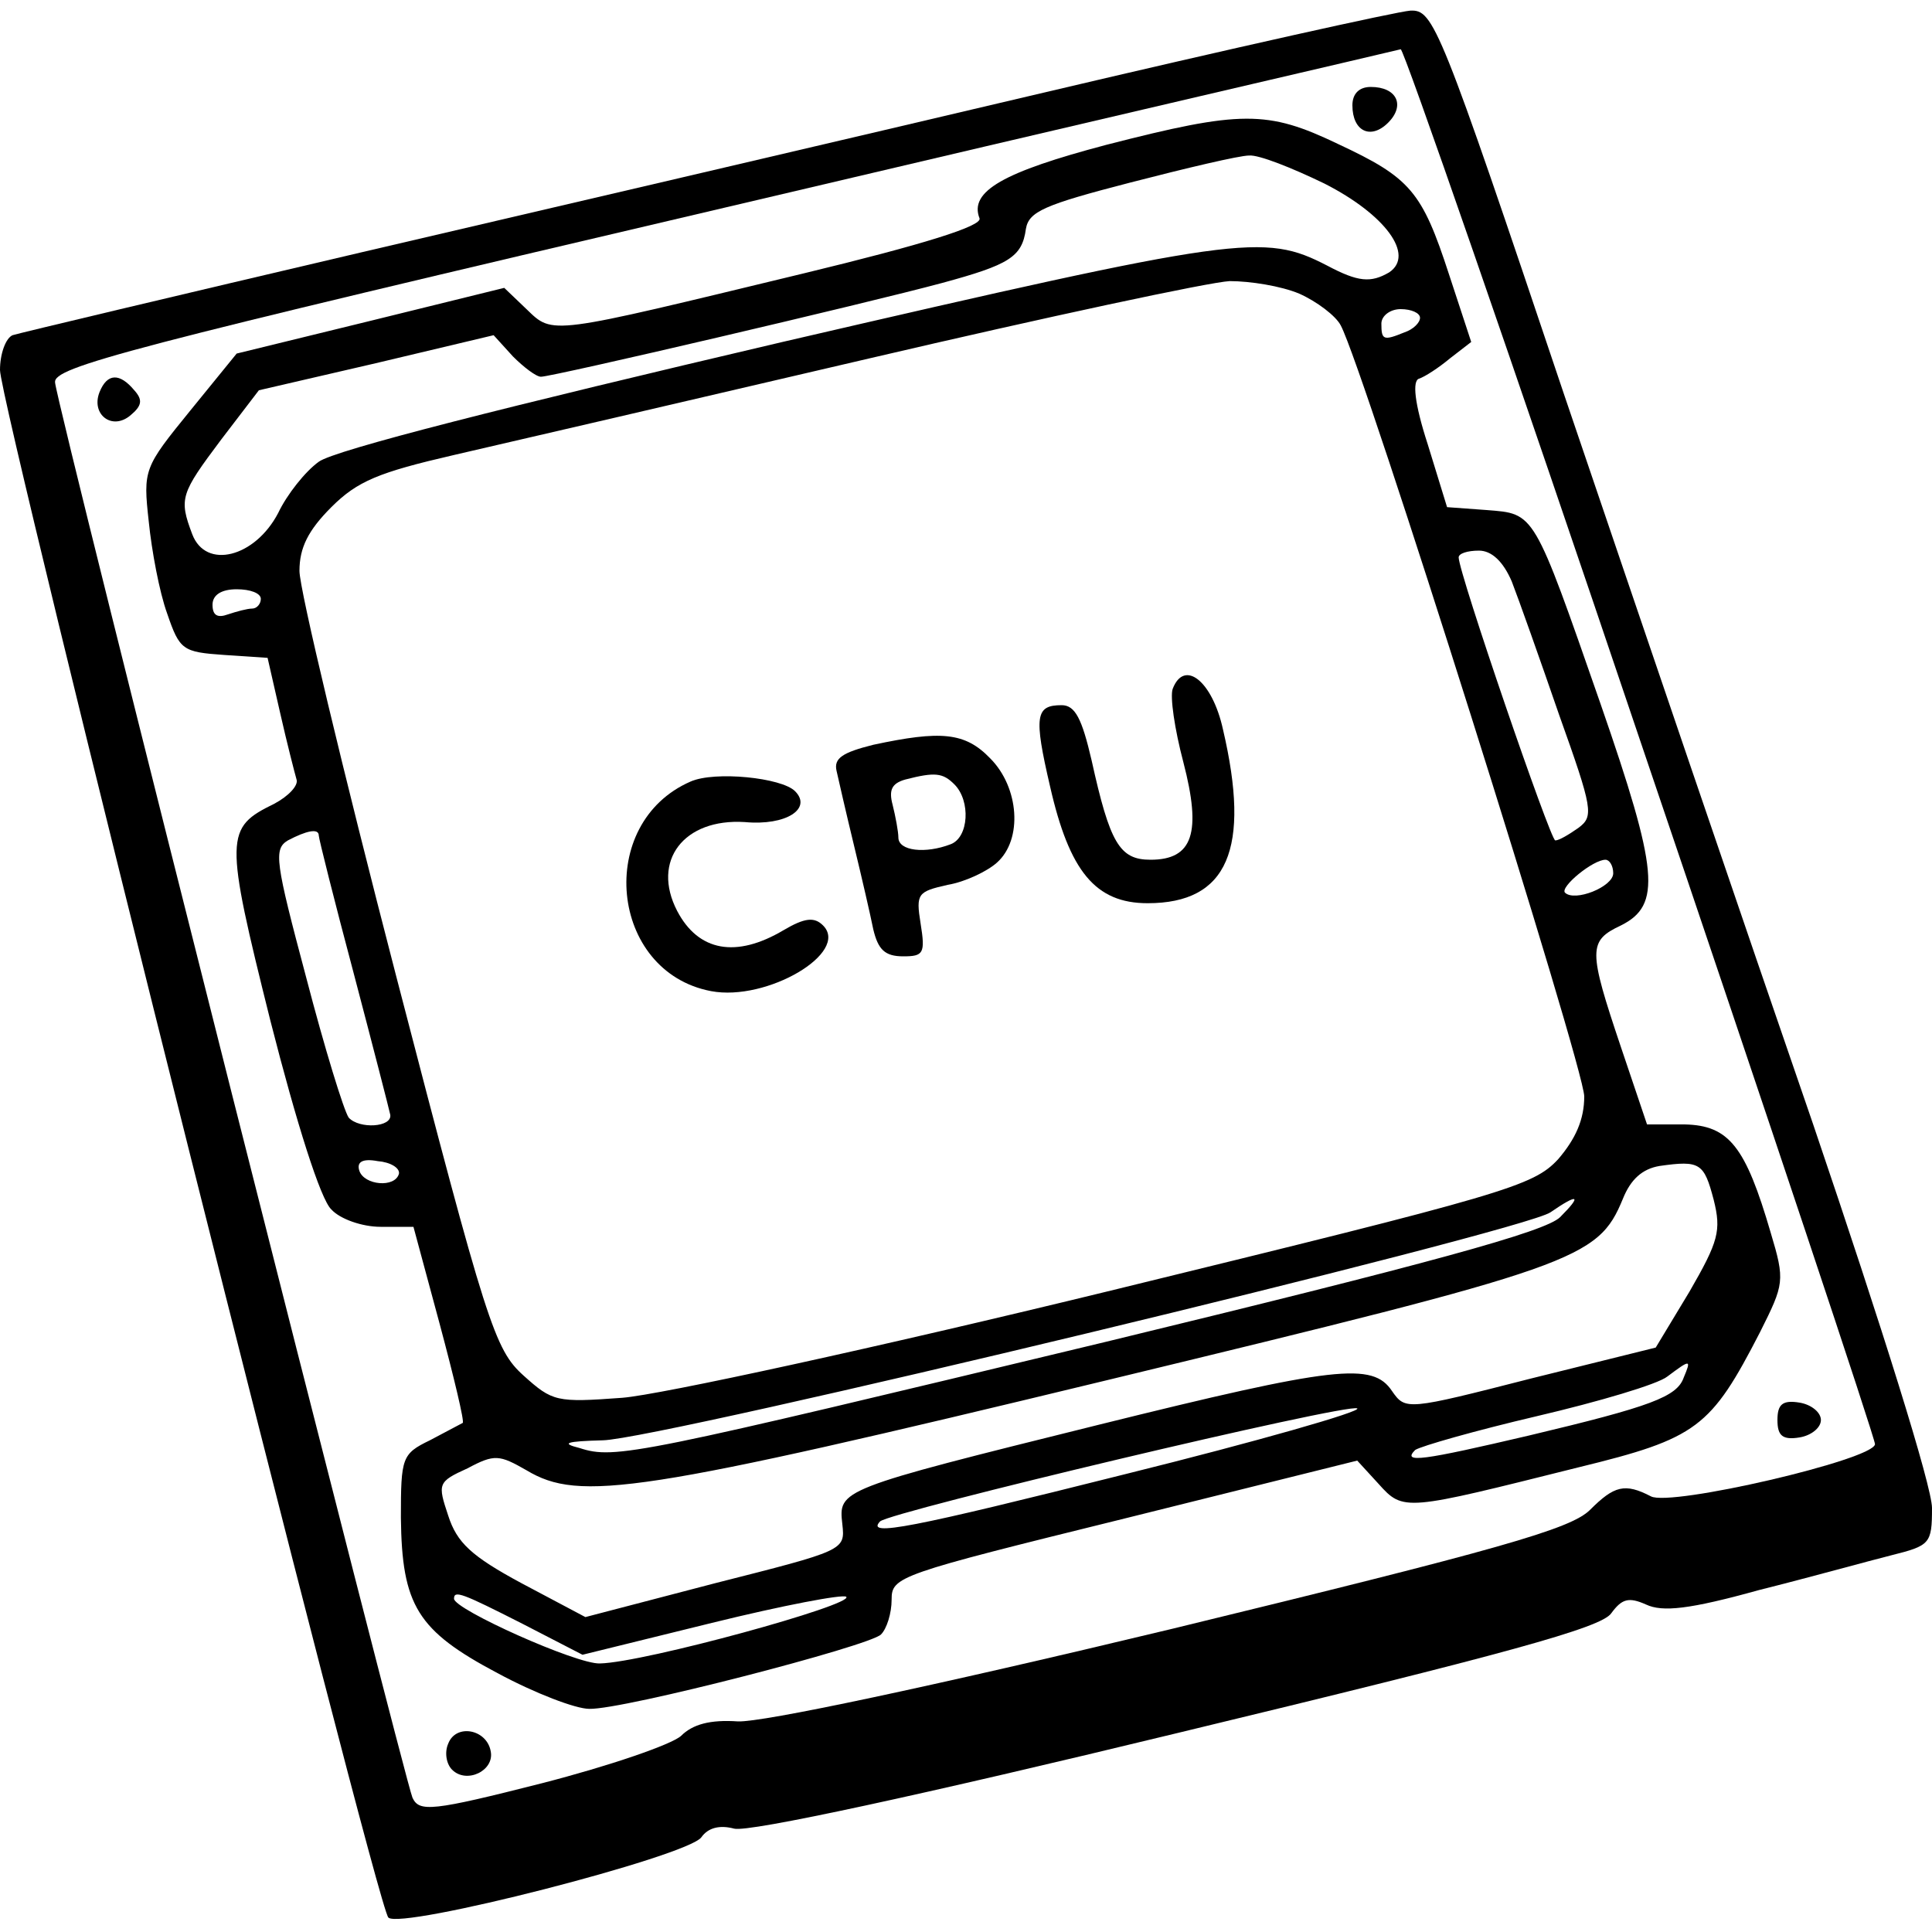 <?xml version="1.0" standalone="no"?>
<!DOCTYPE svg PUBLIC "-//W3C//DTD SVG 20010904//EN"
 "http://www.w3.org/TR/2001/REC-SVG-20010904/DTD/svg10.dtd">
<svg version="1.0" xmlns="http://www.w3.org/2000/svg"
 width="200pt" height="200pt" viewBox="0 0 200 200"
 preserveAspectRatio="xMidYMid meet">

<g transform="translate(0,200) scale(0.1,-0.1)"
fill="#000000" stroke="none">
<path d="M1080 1904 c-195 -46 -512 -120 -705 -165 -192 -45 -356 -84 -362
-86 -7 -3 -13 -19 -13 -36 0 -37 389 -1588 402 -1602 12 -13 309 63 324 83 7
10 19 13 34 9 15 -4 195 35 459 99 340 82 439 109 449 124 11 15 18 17 36 9
17 -8 45 -5 117 15 52 13 113 30 137 36 40 10 42 12 42 49 0 22 -51 185 -123
397 -68 197 -184 538 -258 756 -129 384 -135 398 -159 397 -14 -1 -185 -39
-380 -85z m618 -671 c134 -395 243 -722 243 -728 -1 -16 -212 -65 -232 -54
-27 14 -38 11 -63 -14 -20 -20 -95 -41 -432 -123 -254 -61 -425 -97 -450 -96
-29 2 -47 -3 -59 -15 -10 -9 -74 -31 -144 -49 -114 -29 -127 -30 -134 -15 -8
18 -367 1436 -370 1465 -2 16 70 35 693 181 382 90 697 163 700 164 3 1 115
-322 248 -716z"/>
<path d="M1400 1891 c0 -27 19 -36 37 -18 18 18 9 37 -18 37 -12 0 -19 -7 -19
-19z"/>
<path d="M1145 1850 c-106 -28 -142 -48 -131 -76 3 -8 -58 -27 -182 -57 -265
-64 -259 -64 -287 -37 l-23 22 -138 -34 -139 -34 -48 -59 c-48 -59 -49 -61
-43 -115 3 -30 11 -73 19 -95 13 -38 16 -40 59 -43 l45 -3 13 -57 c7 -31 15
-62 17 -69 2 -6 -8 -17 -23 -25 -51 -25 -52 -33 -4 -225 27 -106 52 -185 63
-195 9 -10 32 -18 51 -18 l34 0 27 -100 c15 -56 26 -102 24 -103 -2 -1 -17 -9
-34 -18 -29 -14 -30 -18 -30 -80 1 -91 17 -117 100 -161 39 -21 81 -37 95 -37
35 -1 290 65 302 77 6 6 11 22 11 36 0 24 6 26 241 84 l241 60 22 -24 c26 -29
27 -28 207 17 123 30 137 41 188 140 25 50 26 53 11 103 -26 89 -43 111 -89
112 l-39 0 -27 80 c-34 101 -34 110 0 126 42 21 39 56 -21 229 -70 201 -68
197 -118 201 l-41 3 -20 65 c-14 43 -16 66 -9 68 6 2 20 11 32 21 l22 17 -23
70 c-28 86 -40 100 -115 135 -73 35 -100 35 -240 -1z m226 -40 c63 -32 94 -74
67 -92 -19 -11 -32 -10 -64 7 -66 34 -89 31 -564 -79 -286 -67 -464 -112 -480
-124 -14 -10 -33 -34 -42 -53 -24 -46 -75 -59 -89 -22 -14 37 -12 42 30 98
l39 51 121 28 122 29 20 -22 c11 -11 24 -21 29 -21 12 0 337 76 415 97 70 19
83 27 87 56 3 18 19 25 108 48 58 15 113 28 123 28 10 1 45 -13 78 -29z m-26
-114 c18 -8 38 -23 43 -33 24 -45 252 -768 252 -798 0 -24 -9 -44 -27 -65 -26
-28 -54 -36 -463 -136 -242 -59 -467 -108 -506 -111 -68 -5 -72 -4 -102 23
-30 27 -38 52 -132 414 -55 212 -100 400 -100 419 0 24 9 42 33 66 27 27 49
36 127 54 52 12 246 57 430 100 184 43 352 79 373 80 21 0 53 -5 72 -13z m125
-25 c0 -5 -7 -12 -16 -15 -22 -9 -24 -8 -24 9 0 8 9 15 20 15 11 0 20 -4 20
-9z m95 -273 c7 -18 29 -80 49 -138 35 -98 36 -105 20 -117 -10 -7 -20 -13
-24 -13 -5 0 -100 277 -100 293 0 4 9 7 21 7 13 0 25 -11 34 -32z m-1295 -18
c0 -5 -4 -10 -9 -10 -5 0 -16 -3 -25 -6 -11 -4 -16 -1 -16 10 0 10 9 16 25 16
14 0 25 -4 25 -10z m60 -245 c0 -3 16 -67 36 -142 20 -76 37 -142 38 -147 2
-13 -32 -15 -43 -3 -5 7 -25 72 -44 145 -32 120 -34 133 -19 142 19 10 32 13
32 5z m1340 -39 c0 -14 -40 -30 -50 -20 -5 6 29 34 42 34 4 0 8 -6 8 -14z
m-1257 -311 c-4 -15 -36 -12 -41 3 -3 9 3 13 19 10 13 -1 23 -7 22 -13z m1361
-27 c8 -32 5 -43 -25 -95 l-35 -58 -129 -32 c-129 -33 -130 -33 -144 -13 -20
30 -58 26 -304 -35 -270 -67 -269 -67 -265 -103 3 -27 2 -27 -132 -61 l-134
-35 -66 35 c-52 28 -67 42 -76 70 -11 33 -11 35 20 49 28 15 33 14 61 -2 55
-33 116 -24 600 93 488 118 509 125 535 188 8 20 20 31 38 34 42 6 46 3 56
-35z m-159 -18 c-15 -15 -136 -48 -470 -129 -487 -117 -508 -122 -545 -110
-20 5 -14 7 24 8 59 1 952 216 981 236 29 20 33 18 10 -5z m128 -166 c-7 -20
-34 -30 -160 -60 -111 -26 -132 -29 -118 -15 6 4 62 20 126 35 64 15 125 33
135 41 24 18 25 18 17 -1z m-578 -100 c-223 -56 -269 -65 -254 -49 10 10 485
123 494 117 5 -3 -103 -34 -240 -68z m-624 -155 l62 -32 134 33 c73 18 136 30
139 27 9 -8 -209 -68 -255 -69 -24 -1 -151 56 -151 67 0 9 8 6 71 -26z"/>
<path d="M1214 1287 c-3 -8 2 -42 11 -76 19 -73 10 -101 -34 -101 -32 0 -42
17 -61 103 -10 43 -17 57 -31 57 -27 0 -29 -11 -12 -84 20 -88 47 -121 101
-121 83 0 107 56 78 180 -11 50 -40 73 -52 42z"/>
<path d="M904 1229 c-32 -8 -41 -14 -38 -27 2 -9 10 -44 18 -77 8 -33 17 -72
20 -87 5 -21 12 -28 31 -28 21 0 23 3 18 34 -5 31 -3 33 28 40 18 3 41 14 51
23 27 24 23 78 -7 108 -26 27 -51 29 -121 14z m84 -41 c17 -17 15 -55 -4 -62
-26 -10 -54 -7 -54 7 0 6 -3 22 -6 34 -4 15 -1 22 13 26 31 8 39 7 51 -5z"/>
<path d="M715 1191 c-99 -43 -84 -197 21 -217 58 -11 144 40 116 68 -9 9 -19
8 -41 -5 -49 -29 -88 -22 -110 20 -27 52 7 96 70 92 43 -4 70 14 52 32 -14 14
-83 21 -108 10z"/>
<path d="M103 1594 c-9 -23 13 -40 32 -24 12 10 13 16 4 26 -15 18 -28 18 -36
-2z"/>
<path d="M1840 530 c0 -16 5 -21 23 -18 12 2 22 10 22 18 0 8 -10 16 -22 18
-18 3 -23 -2 -23 -18z"/>
<path d="M464 195 c-4 -9 -2 -21 4 -27 15 -15 44 -1 40 19 -4 23 -36 29 -44 8z"/>
</g>
</svg>

